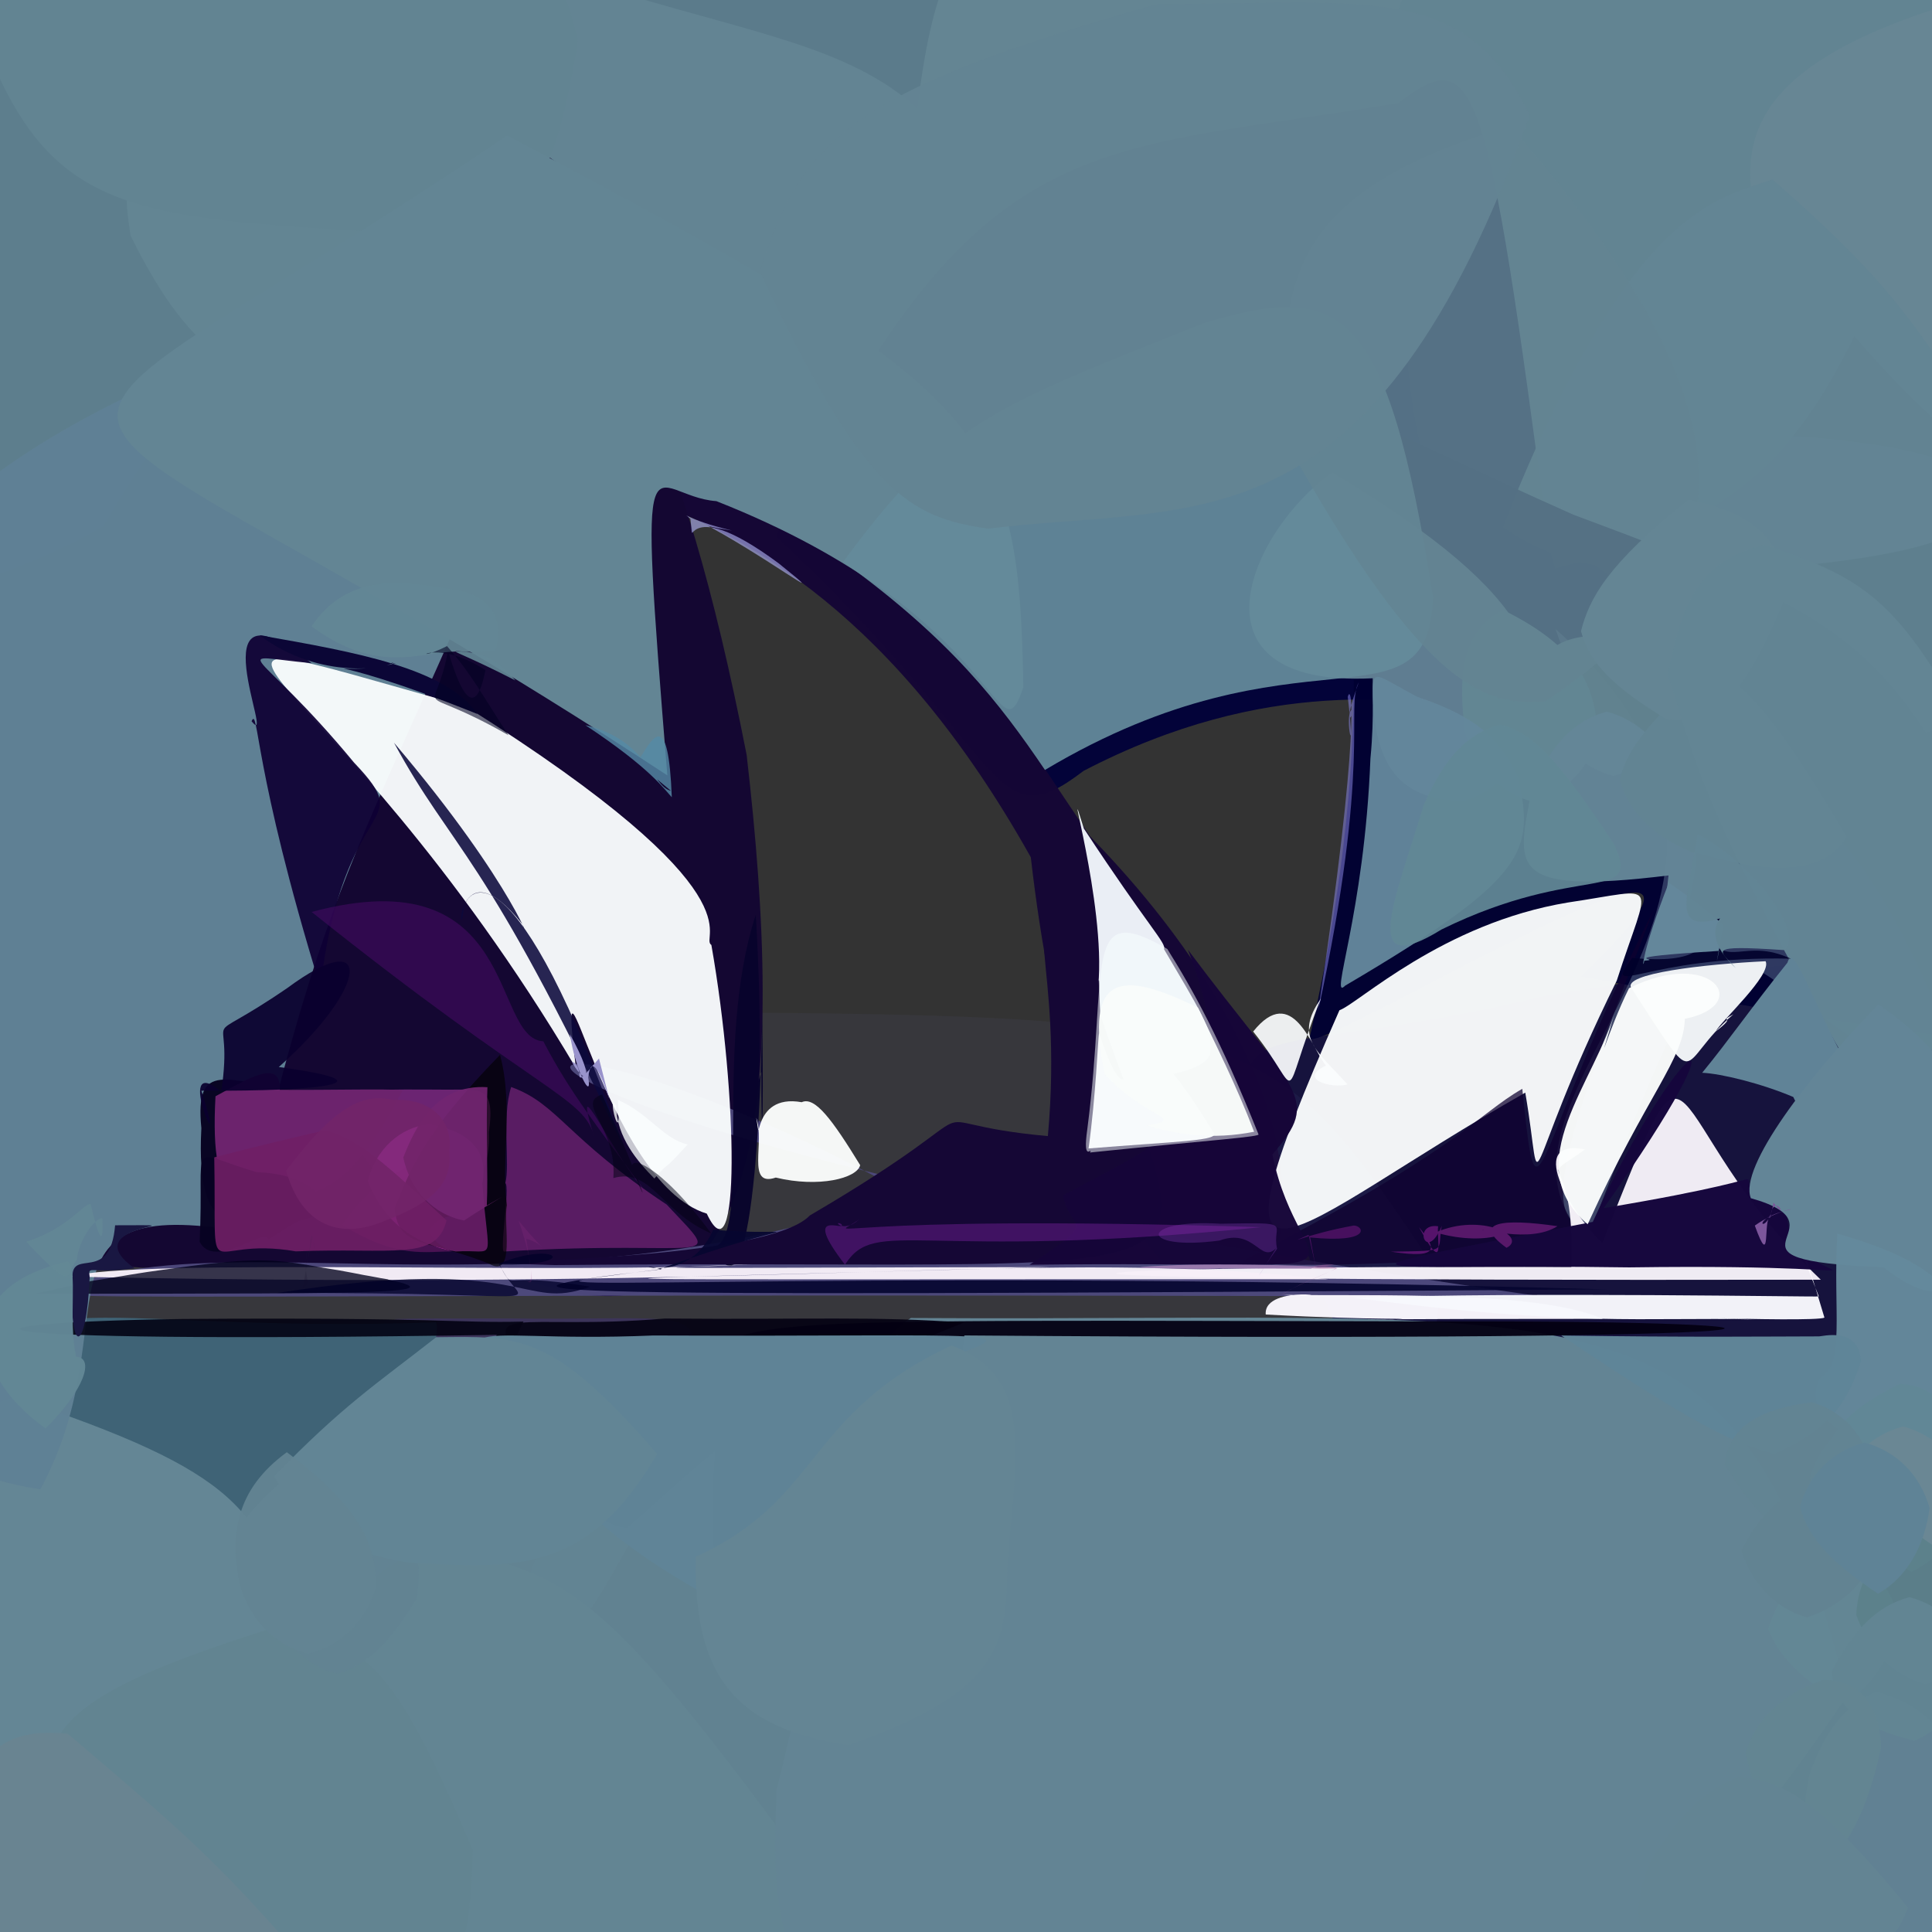 <?xml version="1.0" ?>
<svg xmlns="http://www.w3.org/2000/svg" version="1.1" width="600" height="600">
  <rect width="100%" height="100%" fill="#333333" stroke="none"/>
  <defs/>
  <g>
    <path d="M 617.328 180.048 C 612.962 228.235 602.119 231.314 581.2 226.157 C 566.183 215.089 547.853 217.926 472.795 158.235 C 486.51 130.72 509.946 132.998 562.319 135.788 C 621.997 140.968 622.978 152.991 617.328 180.048" stroke-width="0.0" fill="rgb(96, 130, 145)" opacity="0.969"/>
    <path d="M 629.772 440.531 C 654.208 599.36 669.91 614.886 438.631 627.435 C 352.812 672.269 333.016 681.645 423.353 435.605 C 374.008 294.915 360.767 337.857 479.781 309.228 C 688.91 274.146 663.238 332.567 629.772 440.531" stroke-width="0.0" fill="rgb(21, 18, 61)" opacity="0.964"/>
    <path d="M 324.093 49.394 C 320.581 91.538 312.173 99.056 282.911 92.977 C 201.116 53.79 186.404 50.584 151.257 -5.914 C 166.14 -34.634 191.647 -25.284 236.52 -17.537 C 293.146 -33.705 316.493 -48.148 324.093 49.394" stroke-width="0.0" fill="rgb(93, 127, 143)" opacity="0.955"/>
    <path d="M 465.977 -1.308 C 453.127 84.458 427.058 75.856 323.895 101.257 C 289.501 120.451 281.419 113.206 282.493 59.12 C 289.732 -37.181 305.542 -30.179 363.905 -20.774 C 427.259 -23.826 451.985 -30.664 465.977 -1.308" stroke-width="0.0" fill="rgb(100, 133, 147)" opacity="1.0"/>
    <path d="M 320.61 119.671 C 317.835 153.385 310.508 163.121 293.196 162.014 C 201.032 86.385 173.592 89.472 139.87 14.907 C 141.204 -9.01 150.051 -16.317 180.698 -6.038 C 265.157 21.445 302.548 11.362 320.61 119.671" stroke-width="0.0" fill="rgb(99, 132, 147)" opacity="1.0"/>
    <path d="M 616.882 14.208 C 566.84 115.886 572.084 155.742 476.773 178.1 C 438.209 161.302 437.857 145.243 432.9 42.131 C 428.952 -13.044 436.937 -20.444 508.407 -21.38 C 603.73 -23.734 615.132 -20.755 616.882 14.208" stroke-width="0.0" fill="rgb(98, 132, 146)" opacity="1.0"/>
    <path d="M 481.035 170.112 C 511.001 270.875 450.828 179.864 336.498 239.413 C 307.487 261.577 314.365 235.184 241.011 166.558 C 303.224 37.593 336.957 48.439 434.265 32.033 C 458.205 13.773 461.667 22.009 481.035 170.112" stroke-width="0.0" fill="rgb(0, 0, 57)" opacity="0.948"/>
    <path d="M 338.546 259.749 C 471.085 395.73 346.299 494.852 320.126 266.236 C 236.342 116.687 137.062 162.655 119.586 119.917 C 125.904 33.132 133.768 24.321 144.648 30.497 C 214.766 78.999 223.062 87.123 338.546 259.749" stroke-width="0.0" fill="rgb(21, 7, 54)" opacity="0.974"/>
    <path d="M 79.091 66.347 C 69.463 128.933 69.228 154.642 -10.079 181.91 C -29.323 169.37 -24.031 146.695 -20.595 98.104 C -26.135 33.474 -35.251 7.436 -3.415 -11.646 C 87.195 17.39 88.424 36.436 79.091 66.347" stroke-width="0.0" fill="rgb(95, 129, 144)" opacity="0.971"/>
    <path d="M 166.195 77.89 C 157.929 158.203 144.851 155.109 111.665 132.575 C 74.331 116.111 60.377 113.079 40.552 73.196 C 36.9 49.596 36.843 36.62 111.916 31.358 C 147.641 31.124 158.504 36.063 166.195 77.89" stroke-width="0.0" fill="rgb(99, 133, 147)" opacity="1.0"/>
    <path d="M 616.815 96.09 C 613.611 108.719 608.944 120.738 602.81 132.199 C 585.557 116.377 578.667 108.033 545.191 68.226 C 540.901 46.279 540.661 22.434 600.784 2.827 C 643.457 30.461 624.64 66.494 616.815 96.09" stroke-width="0.0" fill="rgb(103, 134, 148)" opacity="1.0"/>
    <path d="M 616.909 133.909 C 623.964 157.279 622.86 169.581 556.021 175.985 C 512.635 177.019 491.744 180.833 466.66 163.76 C 506.152 63.868 533.522 61.795 550.463 55.716 C 589.307 89.699 594.371 100.902 616.909 133.909" stroke-width="0.0" fill="rgb(99, 133, 148)" opacity="0.977"/>
    <path d="M 447.632 396.929 C 412.313 735.831 370.751 702.081 256.77 640.556 C 6.018 674.794 -13.783 703.078 -21.666 441.514 C -44.535 327.411 -47.973 314.737 111.821 313.942 C 396.864 315.645 387.846 307.673 447.632 396.929" stroke-width="0.0" fill="rgb(113, 117, 187)" opacity="0.072"/>
    <path d="M 231.881 234.454 C 243.685 336.752 239.974 428.768 158.655 395.635 C -136.908 399.744 -89.942 349.896 -19.758 261.069 C 59.851 102.151 71.436 106.22 90.562 115.374 C 143.216 96.113 190.474 23.39 231.881 234.454" stroke-width="0.0" fill="rgb(21, 7, 51)" opacity="0.996"/>
    <path d="M 179.468 12.489 C 170.466 68.927 160.063 74.955 111.303 71.675 C 34.156 67.037 11.462 64.152 -9.206 0.681 C 22.515 -49.141 62.785 -26.746 94.425 -19.498 C 128.756 -28.731 164.672 -50.105 179.468 12.489" stroke-width="0.0" fill="rgb(98, 132, 146)" opacity="0.999"/>
    <path d="M 619.736 265.469 C 660.352 326.849 700.28 340.896 491.02 303.294 C 563.764 232.74 409.938 328.095 406.677 322.445 C 452.742 121.213 356.944 101.321 488.601 159.834 C 577.217 192.752 584.916 199.635 619.736 265.469" stroke-width="0.0" fill="rgb(1, 1, 50)" opacity="0.96"/>
    <path d="M 285.538 536.699 C 282.161 573.584 276.952 588.924 252.745 602.276 C 159.909 546.121 159.056 523.027 157.941 506.924 C 171.168 473.348 170.287 456.289 206.268 445.473 C 231.594 452.989 260.584 450.877 285.538 536.699" stroke-width="0.0" fill="rgb(97, 131, 146)" opacity="0.986"/>
    <path d="M 479.605 402.76 C -19.148 400.836 3.465 406.632 11.185 396.343 C 16.322 480.191 4.026 475.872 -21.406 445.793 C 13.534 347.726 123.15 425.482 281.812 370.683 C 131.318 288.597 100.706 348.697 479.605 402.76" stroke-width="0.0" fill="rgb(77, 73, 124)" opacity="0.972"/>
    <path d="M 132.59 452.787 C 114.777 471.602 106.913 481.723 60.301 507.407 C 41.996 501.873 32.241 493.622 0.301 444.537 C -4.384 392.335 23.059 414.651 135.467 410.667 C 137.608 417.997 131.522 431.858 132.59 452.787" stroke-width="0.0" fill="rgb(66, 109, 130)" opacity="0.83"/>
    <path d="M 155.963 479.234 C 151.496 511.643 145.678 525.709 91.621 543.409 C 64.725 537.742 56.951 528.737 54.183 510.231 C 77.896 457.989 92.755 452.629 139.894 434.188 C 152.372 430.983 157.04 442.322 155.963 479.234" stroke-width="0.0" fill="rgb(113, 153, 167)" opacity="0.837"/>
    <path d="M 205.876 461.016 C 185.187 496.501 182.923 508.221 160.95 516.33 C 137.34 512.137 126.57 507.429 119.736 469.108 C 121.669 444.702 129.072 436.896 156.837 438.128 C 195.034 441.692 204.177 447.889 205.876 461.016" stroke-width="0.0" fill="rgb(99, 132, 147)" opacity="0.995"/>
    <path d="M 90.273 507.011 C 80.433 553.886 65.847 560.086 6.159 574.065 C -17.557 571.536 -20.384 558.817 -19.647 511.051 C -23.962 462.358 -27.359 442.93 4.213 433.886 C 73.912 457.066 82.875 469.317 90.273 507.011" stroke-width="0.0" fill="rgb(100, 134, 149)" opacity="1.0"/>
    <path d="M 260.24 593.297 C 255.998 613.98 240.57 618.353 173.574 618.609 C 91.933 603.654 91.827 581.089 89.309 544.979 C 106.603 487.98 121.203 482.478 139.307 481.279 C 178.156 489.191 189.319 494.867 260.24 593.297" stroke-width="0.0" fill="rgb(99, 133, 147)" opacity="1.0"/>
    <path d="M 573.772 526.335 C 489.565 652.265 445.827 634.451 293.745 622.305 C 250.208 621.839 238.123 617.047 241.211 555.754 C 263.944 465.054 256.136 427.081 282.866 409.317 C 501.462 410.635 540.42 393.345 573.772 526.335" stroke-width="0.0" fill="rgb(99, 132, 148)" opacity="1.0"/>
    <path d="M 146.837 574.604 C 145.803 628.949 129.79 627.026 101.081 618.632 C 54.985 585.328 46.802 578.485 15.442 544.119 C 21.243 532.272 29.895 522.555 85.922 505.223 C 114.4 509.717 122.994 518.247 146.837 574.604" stroke-width="0.0" fill="rgb(98, 132, 145)" opacity="1.0"/>
    <path d="M 92.658 606.864 C 83.846 612.672 69.027 613.399 43.712 613.179 C 9.673 624.177 -10.833 630.833 -17.69 576.311 C -9.252 541.23 3.401 536.773 21.039 538.433 C 59.01 570.672 66.772 577.772 92.658 606.864" stroke-width="0.0" fill="rgb(105, 132, 145)" opacity="1.0"/>
    <path d="M 75.597 382.534 C 6.731 370.566 40.642 410.46 12.537 462.515 C -32.998 455.526 -25.948 433.592 -20.998 380.193 C -54.892 264.569 -134.036 143.824 191.047 75.792 C 113.202 271.721 107.352 246.562 75.597 382.534" stroke-width="0.0" fill="rgb(96, 129, 149)" opacity="0.994"/>
    <path d="M 215.198 419.038 C 208.043 462.393 201.875 471.117 171.663 471.51 C 135.868 471.395 130.571 468.89 135.876 410.173 C 111.215 409.622 121.602 409.423 157.781 409.449 C 205.108 410.078 216.768 406.314 215.198 419.038" stroke-width="0.0" fill="rgb(61, 52, 93)" opacity="0.925"/>
    <path d="M 162.562 410.433 C 136.925 466.335 123.64 466.935 102.841 458.82 C 95.651 457.352 135.663 461.978 154.244 414.549 C -27.197 417.444 -18.6 410.645 56.652 409.62 C 137.614 409.066 141.464 410.959 162.562 410.433" stroke-width="0.0" fill="rgb(0, 0, 17)" opacity="0.875"/>
    <path d="M 299.311 410.759 C 228.854 438.853 223.578 449.615 194.677 474.574 C 182.72 472.729 176.615 463.445 164.876 425.739 C 146.303 403.76 160.761 413.382 206.384 409.487 C 250.885 409.863 272.772 408.697 299.311 410.759" stroke-width="0.0" fill="rgb(6, 4, 21)" opacity="0.942"/>
    <path d="M 299.496 414.731 C 289.32 496.911 312.062 507.438 274.167 524.308 C 209.713 511.898 221.06 480.906 223.528 427.63 C 221.398 408.325 226.141 410.017 449.635 410.373 C 578.07 410.088 588.584 416.972 299.496 414.731" stroke-width="0.0" fill="rgb(4, 0, 18)" opacity="0.948"/>
    <path d="M 290.976 422.755 C 269.623 486.53 274.829 506.101 252.316 512.532 C 194.386 484.113 187.473 474.702 160.096 447.97 C 139.908 403.723 137.758 417.506 202.801 414.749 C 314.314 415.193 320.847 412.385 290.976 422.755" stroke-width="0.0" fill="rgb(96, 132, 151)" opacity="0.992"/>
    <path d="M 502.114 304.511 C 471.179 367.222 479.88 375.629 473.69 339.331 C 400.126 381.005 369.679 418.489 415.974 313.74 C 421.71 311.78 447.922 286.698 487.022 280.265 C 516.288 275.949 512.413 272.352 502.114 304.511" stroke-width="0.0" fill="rgb(247, 249, 250)" opacity="0.973"/>
    <path d="M 317.8 213.404 C 309.588 237.908 312.246 191.059 222.483 155.634 C 201.427 154.107 197.882 125.592 207.249 240.804 C -5.696 100.853 -16.089 159.811 157.51 42.062 C 307.288 121.529 316.364 131.257 317.8 213.404" stroke-width="0.0" fill="rgb(99, 133, 148)" opacity="1.0"/>
    <path d="M 611.736 341.099 C 528.717 310.551 546.052 245.886 492.934 385.032 C 448.79 340.7 575.645 278.225 483.047 195.299 C 502.352 249.845 510.056 242.869 520.446 237.873 C 536.188 240.953 573.564 227.582 611.736 341.099" stroke-width="0.0" fill="rgb(198, 240, 255)" opacity="0.23"/>
    <path d="M 532.487 213.689 C 518.574 231.093 511.01 238.324 501 241 C 491.0 238.321 483.68 231.0 475.588 216.189 C 475.642 203.496 483.861 196.866 497.599 197.509 C 512.695 202.737 524.603 207.03 532.487 213.689" stroke-width="0.0" fill="rgb(98, 131, 143)" opacity="0.983"/>
    <path d="M 475.307 226.952 C 471.32 239.0 464.0 246.321 453.787 249.053 C 440.256 247.569 425.586 244.655 426.31 210.645 C 366.273 213.588 388.642 164.3 413.74 146.764 C 481.448 187.108 479.053 207.391 475.307 226.952" stroke-width="0.0" fill="rgb(96, 126, 146)" opacity="0.991"/>
    <path d="M 496.221 228.601 C 493.32 239.0 486.0 246.321 476.0 249.0 C 466.0 246.321 458.68 239.0 455.031 227.602 C 452.809 211.018 453.559 196.072 466.83 189.461 C 492.516 202.051 495.451 215.368 496.221 228.601" stroke-width="0.0" fill="rgb(98, 134, 147)" opacity="1.0"/>
    <path d="M 471.634 241.472 C 475.869 264.088 476.08 271.778 417.749 306.106 C 412.645 311.348 423.711 284.065 425.598 235.603 C 428.41 206.405 420.783 206.048 440.055 216.381 C 459.0 222.68 466.32 230.0 471.634 241.472" stroke-width="0.0" fill="rgb(100, 135, 156)" opacity="0.963"/>
    <path d="M 525.572 245.483 C 532.524 277.252 512.981 313.117 518.175 271.875 C 467.174 278.121 471.241 268.912 475.679 245.325 C 481.68 231.0 489.0 223.679 499.0 221.0 C 509.0 223.679 516.32 231.0 525.572 245.483" stroke-width="0.0" fill="rgb(100, 134, 151)" opacity="0.978"/>
    <path d="M 573.492 259.901 C 565.175 273.335 545.766 270.196 525.201 264.569 C 513.0 259.32 505.68 252.0 503 241.999 C 505.661 231.95 512.557 223.616 531.395 206.771 C 542.785 213.717 551.346 222.341 573.492 259.901" stroke-width="0.0" fill="rgb(98, 132, 147)" opacity="1.0"/>
    <path d="M 501.339 262.276 C 509.846 280.883 490.641 267.543 447.66 288.67 C 422.098 304.44 433.001 280.282 442.092 250.153 C 448.68 235.0 456.0 227.679 466.0 225.0 C 476.0 227.679 483.32 235.0 501.339 262.276" stroke-width="0.0" fill="rgb(97, 135, 149)" opacity="0.945"/>
    <path d="M 220.926 293.472 C 229.249 340.767 229.828 398.84 219.493 376.9 C 187.364 367.086 172.585 278.343 178.857 331.697 C 101.179 200.737 29.366 187.065 144.748 219.428 C 238.296 278.367 216.895 290.787 220.926 293.472" stroke-width="0.0" fill="rgb(249, 252, 253)" opacity="0.964"/>
    <path d="M 445.042 185.446 C 443.555 228.971 403.651 191.9 324.521 239.115 C 310.471 218.404 295.307 198.661 261.884 174.445 C 293.883 131.122 307.62 126.693 373.845 100.314 C 416.576 87.545 430.633 93.798 445.042 185.446" stroke-width="0.0" fill="rgb(101, 139, 155)" opacity="0.934"/>
    <path d="M 522.879 175.147 C 509.32 195 501.999 202.319 480.083 217.872 C 462.611 218.9 443.71 217.384 398.593 135.615 C 398.248 89.627 396.371 60.878 469.004 39.115 C 541.863 122.339 528.445 155.75 522.879 175.147" stroke-width="0.0" fill="rgb(100, 133, 147)" opacity="0.846"/>
    <path d="M 475.082 35.839 C 426.246 171.892 372.608 156.152 306.838 164.175 C 282.414 160.614 268.378 153.372 235.897 84.126 C 248.859 44.575 262.058 28.557 359.234 1.291 C 426.714 1.134 455.184 -5.382 475.082 35.839" stroke-width="0.0" fill="rgb(99, 132, 147)" opacity="0.988"/>
    <path d="M 555.736 182.21 C 541.587 217.947 532.454 224.814 517.686 223.449 C 500.999 213.321 493.676 206.002 490.993 195.998 C 493.584 185.793 499.255 175.201 524.346 155.19 C 541.452 158.636 551.988 164.912 555.736 182.21" stroke-width="0.0" fill="rgb(100, 133, 148)" opacity="1.0"/>
    <path d="M 615.414 234.274 C 619.202 270.152 624.881 294.452 584.631 348.974 C 527.087 251.367 526.086 234.407 517.996 209.384 C 522.464 187.577 527.007 174.618 547.775 169.184 C 580.92 179.91 590.782 187.519 615.414 234.274" stroke-width="0.0" fill="rgb(99, 133, 148)" opacity="0.99"/>
    <path d="M 361.471 294.744 C 381.66 329.149 385.099 331.268 347.345 336.207 C 339.983 332.272 341.92 295.806 341.066 306.135 C 343.54 280.702 329.644 234.891 336.609 257.318 C 356.781 288.026 362.356 292.957 361.471 294.744" stroke-width="0.0" fill="rgb(246, 251, 255)" opacity="0.946"/>
    <path d="M 497.788 409.583 C 423.791 409.565 414.609 409.918 432.622 409.757 C 442.227 409.263 427.856 410.139 393.085 408.234 C 392.257 398.231 421.807 403.649 398.25 402.119 C 427.307 402.57 477.142 400.68 497.788 409.583" stroke-width="0.0" fill="rgb(249, 247, 253)" opacity="0.975"/>
    <path d="M 532.847 320.313 C 540.129 314.762 533.033 317.881 538.308 315.005 C 519.948 330.759 528.902 340.871 506.655 306.866 C 503.534 302.371 529.246 299.424 548.324 298.519 C 550.43 302.723 534.265 317.314 532.847 320.313" stroke-width="0.0" fill="rgb(237, 240, 243)" opacity="1.0"/>
    <path d="M 234.726 284.099 C 221.31 324.751 233.597 382.692 221.992 387.31 C 234.952 417.584 237.013 321.462 236.656 309.643 C 237.333 359.123 236.328 355.027 236.454 332.871 C 230.215 351.24 238.987 358.191 234.726 284.099" stroke-width="0.0" fill="rgb(8, 4, 44)" opacity="0.961"/>
    <path d="M 566.596 409.192 C 563.599 410.964 482.31 407.593 545.115 409.763 C 510.962 408.963 489.027 412.19 420.336 403.002 C 475.439 401.173 564.863 402.855 564.855 402.612 C 542.722 346.918 548.731 348.914 566.596 409.192" stroke-width="0.0" fill="rgb(246, 247, 253)" opacity="0.976"/>
    <path d="M 129.362 496.447 C 121.621 509.415 114.578 516.851 104.797 519.798 C 94.99 517.351 87.68 510.006 85.005 500.004 C 87.679 489.999 94.969 482.631 115.078 466.059 C 126.86 469.534 132.046 481.207 129.362 496.447" stroke-width="0.0" fill="rgb(98, 131, 146)" opacity="0.901"/>
    <path d="M 513.776 282.213 C 472.563 385.934 484.333 375.908 499.122 387.721 C 435.74 393.223 396.422 393.767 385.499 391.73 C 452.587 357.581 458.59 346.224 472.766 338.146 C 477.919 387.568 475.379 357.348 513.776 282.213" stroke-width="0.0" fill="rgb(14, 0, 47)" opacity="0.727"/>
    <path d="M 565.456 397.424 C 512.759 346.822 528.958 306.816 497.636 385.992 C 489.981 379.299 472.642 353.144 492.275 356.961 C 475.766 368.706 489.394 354.492 487.979 393.474 C 327.391 392.847 246.083 398.024 565.456 397.424" stroke-width="0.0" fill="rgb(253, 249, 254)" opacity="0.94"/>
    <path d="M 335.052 294.743 C 369.244 408.312 407.374 390.644 172.271 392.879 C 107.328 390.907 235.347 394.476 251.539 377.448 C 317.371 338.886 277.091 348.41 325.423 352.829 C 330.472 297.47 314.471 278.517 335.052 294.743" stroke-width="0.0" fill="rgb(21, 7, 53)" opacity="1.0"/>
    <path d="M 395.172 358.513 C 403.563 401.318 438.612 391.276 319.719 392.791 C 342.283 377.835 332.245 382.825 330.141 371.237 C 364.006 352.73 388.424 345.628 368.914 294.928 C 402.932 340.448 410.575 340.618 395.172 358.513" stroke-width="0.0" fill="rgb(22, 6, 57)" opacity="0.978"/>
    <path d="M 109.961 236.833 C 130.104 258.063 106.735 245.491 99.512 306.661 C 78.499 238.411 80.37 219.137 78.124 223.986 C 86.242 234.021 59.447 176.2 96.773 205.959 C 69.931 203.469 79.061 199.506 109.961 236.833" stroke-width="0.0" fill="rgb(14, 0, 52)" opacity="0.928"/>
    <path d="M 204.099 451.555 C 182.285 488.869 160.289 487.075 127.2 485.326 C 106.059 481.856 95.017 475.243 85.126 458.506 C 106.393 436.547 116.619 430.02 135.466 415.283 C 161.004 415.014 171.324 413.612 204.099 451.555" stroke-width="0.0" fill="rgb(98, 133, 149)" opacity="1.0"/>
    <path d="M 555.094 374.921 C 552.267 403.205 611.409 392.126 505.973 393.597 C 424.354 392.392 399.901 397.745 494.652 379.464 C 521.841 319.758 545.722 307.756 498.055 375.195 C 571.285 362.982 524.922 363.639 555.094 374.921" stroke-width="0.0" fill="rgb(22, 7, 61)" opacity="0.99"/>
    <path d="M 523.245 316.403 C 522.9 329.046 511.794 339.336 493.067 380.199 C 470.986 361.521 495.529 336.171 501.926 313.065 C 494.667 337.461 499.205 320.396 505.895 306.906 C 531.534 294.088 544.659 312.12 523.245 316.403" stroke-width="0.0" fill="rgb(252, 254, 253)" opacity="0.961"/>
    <path d="M 390.814 352.219 C 391.794 353.059 377.255 353.937 338.511 357.92 C 339.515 355.626 336.068 361.892 337.673 350.673 C 344.267 299.972 335.803 279.152 362.525 294.721 C 370.467 307.431 378.936 322.57 390.814 352.219" stroke-width="0.0" fill="rgb(247, 255, 255)" opacity="0.518"/>
    <path d="M 116.801 493.061 C 113.298 503.956 105.888 511.076 95.765 513.638 C 86 511.175 78.25 504.178 74.479 492.272 C 71.322 476.631 73.132 462.662 89.074 450.996 C 112.326 468.499 116.749 479.859 116.801 493.061" stroke-width="0.0" fill="rgb(99, 132, 147)" opacity="0.939"/>
    <path d="M 608.887 551.939 C 614.364 574.372 618.113 595.91 594.29 613.821 C 558.076 586.524 558.48 568.615 561.909 551.238 C 566.349 538.381 572.724 529.412 582.842 525.416 C 596.529 529.373 604.386 536.244 608.887 551.939" stroke-width="0.0" fill="rgb(102, 136, 152)" opacity="0.939"/>
    <path d="M 602.0 459.0 C 599.32 469.0 592.0 476.32 582.0 479.0 C 572.0 476.32 564.68 469.0 562.0 459.0 C 564.68 449.0 572.0 441.68 582.0 439.0 C 592.0 441.68 599.32 449.0 602.0 459.0" stroke-width="0.0" fill="rgb(97, 132, 148)" opacity="1.0"/>
    <path d="M 579.032 340.426 C 579.255 354.277 562.244 352.389 556.91 340.674 C 546.911 336.442 534.523 333.421 528.625 333.157 C 536.98 322.997 543.806 312.992 555.11 298.962 C 557.219 291.668 562.766 312.721 579.032 340.426" stroke-width="0.0" fill="rgb(96, 131, 151)" opacity="0.998"/>
    <path d="M 610.161 378.145 C 609.791 398.155 605.033 409.245 584.922 393.532 C 526.931 391.404 575.709 381.099 543.741 372.111 C 539.916 362.502 561.834 333.923 583.35 311.949 C 616.337 334.671 613.81 354.491 610.161 378.145" stroke-width="0.0" fill="rgb(99, 133, 151)" opacity="1.0"/>
    <path d="M 611.573 421.136 C 604.852 440.79 594.078 445.4 578.312 447.179 C 566.994 444.151 560.707 435.398 565.301 427.762 C 573.115 423.27 569.221 407.921 570.589 383.096 C 602.07 392.197 609.369 401.389 611.573 421.136" stroke-width="0.0" fill="rgb(101, 137, 156)" opacity="0.976"/>
    <path d="M 577.94 422.838 C 573.141 437.817 565.816 445.137 551.055 451.621 C 538.817 448.502 525.41 442.058 484.851 414.752 C 525.11 415.354 548.32 415.049 564.821 415.027 C 565.715 415.119 577.366 411.758 577.94 422.838" stroke-width="0.0" fill="rgb(96, 133, 152)" opacity="0.995"/>
    <path d="M 607.461 453.373 C 603.32 465.0 596.0 472.32 586.0 475.0 C 576.0 472.32 568.68 465.0 565.675 454.696 C 567.864 444.231 575.269 436.988 590.009 429.777 C 602.338 430.379 608.081 439.625 607.461 453.373" stroke-width="0.0" fill="rgb(97, 135, 150)" opacity="1.0"/>
    <path d="M 582.134 458.799 C 579.32 469.0 572.0 476.32 561.994 479.01 C 551.884 476.418 544.347 469.256 535.59 454.753 C 536.889 442.739 547.067 437.528 562.701 435.49 C 573.946 438.853 580.193 447.703 582.134 458.799" stroke-width="0.0" fill="rgb(99, 132, 147)" opacity="0.995"/>
    <path d="M 611.104 463.166 C 609.145 474.304 603.255 483.779 593.536 488.095 C 580.947 480.464 573.678 473.005 571.0 463.0 C 573.68 453.0 581.0 445.679 591.003 442.99 C 601 445.678 608.32 453 611.104 463.166" stroke-width="0.0" fill="rgb(106, 135, 148)" opacity="1.0"/>
    <path d="M 589.6 504.409 C 586.63 515.618 580.472 525.062 571.988 529.018 C 559.706 521.505 552.194 514.478 549.129 505.809 C 552.289 495.232 559.058 487.696 570.089 483.745 C 581.195 485.238 588.146 493 589.6 504.409" stroke-width="0.0" fill="rgb(100, 135, 149)" opacity="0.994"/>
    <path d="M 582.491 481.309 C 579.873 491.35 572.225 498.46 561.283 502.32 C 551.204 499.579 544.073 491.584 540.775 481.626 C 545.592 471.731 552.569 464.186 562.149 461.174 C 572.0 463.68 579.32 471.0 582.491 481.309" stroke-width="0.0" fill="rgb(98, 131, 146)" opacity="1.0"/>
    <path d="M 618 502.999 C 615.32 513.0 608.0 520.32 598.0 523.0 C 588.0 520.32 580.68 513.0 576.477 501.572 C 577.04 489.24 583.594 480.525 595.149 476.394 C 608.291 484.98 615.341 492.951 618 502.999" stroke-width="0.0" fill="rgb(93, 129, 140)" opacity="0.974"/>
    <path d="M 613.037 516.07 C 610.766 526.824 604.721 536.296 594.54 540.625 C 578.961 536.799 570.006 530.804 568.819 519.144 C 575.68 506 583 498.68 593 496.001 C 603.0 498.68 610.32 506.0 613.037 516.07" stroke-width="0.0" fill="rgb(98, 133, 147)" opacity="0.991"/>
    <path d="M 584.183 542.853 C 581.288 555.634 577.513 568.327 567.645 579.09 C 549.64 566.149 544.061 556.225 542.131 544.283 C 545.455 533.815 552.861 526.574 565.955 521.745 C 577.664 521.389 583.958 529.901 584.183 542.853" stroke-width="0.0" fill="rgb(99, 133, 147)" opacity="0.982"/>
    <path d="M 599.252 468.343 C 597.746 480.006 592.186 489.928 583.242 494.944 C 568.99 485.345 561.679 478.001 559.0 468.0 C 561.68 458 569 450.678 578.999 447.998 C 589.0 450.68 596.32 458.0 599.252 468.343" stroke-width="0.0" fill="rgb(95, 131, 150)" opacity="1.0"/>
    <path d="M 592.549 592.437 C 586.168 609.831 571.996 613.931 536.465 616.627 C 508.505 610.365 504.482 597.96 512.485 578.083 C 521.997 563.257 529.163 555.84 539.996 551.926 C 552.55 552.821 564.135 557.6 592.549 592.437" stroke-width="0.0" fill="rgb(99, 132, 147)" opacity="1.0"/>
    <path d="M 312.84 486.363 C 312.703 511.383 310.062 525.509 263.583 542.002 C 228.043 536.596 215.432 520.437 216.043 483.489 C 255.486 465.438 249.75 439.347 295.464 417.863 C 321.833 427.456 315.316 453.055 312.84 486.363" stroke-width="0.0" fill="rgb(100, 133, 148)" opacity="1.0"/>
    <path d="M 326.22 393.515 C 151.876 398.271 141.965 397.168 412.433 397.288 C 322.856 387.301 256.823 401.318 22.119 396.48 C 40.26 390.574 179.646 395.887 233.44 392.627 C 187.393 394.322 204.81 393.662 326.22 393.515" stroke-width="0.0" fill="rgb(247, 239, 248)" opacity="0.967"/>
    <path d="M 376.775 351.623 C 379.59 354.341 365.018 354.454 338.06 356.663 C 340.336 340.343 340.961 322.917 341.317 320.702 C 349.16 344.585 350.09 333.165 355.836 327.417 C 356.127 324.206 363.814 330.029 376.775 351.623" stroke-width="0.0" fill="rgb(247, 250, 252)" opacity="0.999"/>
    <path d="M 151.828 351.712 C 152.4 367.459 144.298 372.49 132.331 374.153 C 122.0 371.32 114.679 364.0 106.861 348.553 C 105.544 337.171 115.856 338.42 136.116 338.381 C 148.83 338.698 153.96 335.879 151.828 351.712" stroke-width="0.0" fill="rgb(110, 38, 116)" opacity="0.964"/>
    <path d="M 207.038 374.082 C 225.793 394.162 221.119 384.711 156.697 388.661 C 154.835 389.85 158.537 368.237 156.93 367.433 C 158.494 361.892 155.744 346.881 158.746 337.58 C 173.364 342.855 175.657 353.292 207.038 374.082" stroke-width="0.0" fill="rgb(95, 30, 103)" opacity="0.924"/>
    <path d="M 149.794 367.544 C 151.702 393.505 154.636 387.823 141.559 388.664 C 125.132 385.874 117.461 375.593 114.218 366.712 C 116.706 357.07 124.125 350.002 133.4 349.135 C 143.88 350.983 151.988 355.995 149.794 367.544" stroke-width="0.0" fill="rgb(252, 72, 253)" opacity="0.986"/>
    <path d="M 389.475 351.477 C 376.43 354.051 365.533 352.333 356.285 349.552 C 368.886 347.274 355.419 347.32 343.04 333.497 C 336.633 302.084 348.22 301.194 372.051 312.951 C 377.295 323.853 383.939 336.993 389.475 351.477" stroke-width="0.0" fill="rgb(249, 252, 251)" opacity="0.972"/>
    <path d="M 204.669 394.217 C 148.163 401.435 126.536 403.053 499.039 400.427 C 240.656 393.105 124.085 403.599 205.485 394.184 C 192.889 390.806 213.233 400.602 221.522 381.876 C 249.911 384.493 250.111 377.561 204.669 394.217" stroke-width="0.0" fill="rgb(6, 6, 48)" opacity="0.92"/>
    <path d="M 113.017 359.943 C 110.249 369.901 102.857 377.059 92.176 379.323 C 75.009 380.467 60.616 387.043 62.535 350.35 C 60.404 328.762 70.42 335.814 92.948 338.737 C 103.195 342.368 110.435 349.86 113.017 359.943" stroke-width="0.0" fill="rgb(9, 5, 35)" opacity="0.999"/>
    <path d="M 145.609 376.057 C 134.322 378.285 128.029 382.393 140.249 388.661 C 132.732 388.542 123.243 391.16 106.277 380.402 C 112.965 370.595 120.931 363.641 130.99 361.007 C 140.962 363.708 148.267 371.037 145.609 376.057" stroke-width="0.0" fill="rgb(225, 50, 175)" opacity="0.263"/>
    <path d="M 157.446 374.316 C 156.171 379.568 160.325 397.284 151.871 392.458 C 132.753 384.757 123.633 387.693 122.568 375.299 C 127.567 362.913 131.14 352.407 155.283 327.598 C 159.616 343.721 155.457 360.682 157.446 374.316" stroke-width="0.0" fill="rgb(0, 0, 0)" opacity="0.614"/>
    <path d="M 125.101 338.56 C 113.466 360.192 106.31 367.863 94.97 371.064 C 74.736 373.343 64.944 377.263 66.924 340.455 C 76.055 335.614 87.404 328.158 86.857 338.445 C 102.894 338.585 119.298 338.073 125.101 338.56" stroke-width="0.0" fill="rgb(108, 35, 109)" opacity="1.0"/>
    <path d="M 86.587 331.373 C 122.1 336.172 100.828 338.954 62.537 338.73 C 71.717 367.154 52.928 325.705 68.707 339.055 C 73.038 310.132 59.719 327.077 89.27 306.81 C 115.987 287.029 114.925 306.183 86.587 331.373" stroke-width="0.0" fill="rgb(10, 0, 46)" opacity="0.932"/>
    <path d="M 99.203 375.985 C 90.286 379.714 83.949 384.863 83.36 384.836 C 82.298 380.836 66.674 394.571 61.99 385.633 C 63.628 353.203 57.335 357.397 79.631 364.019 C 94.64 364.524 102.055 371.437 99.203 375.985" stroke-width="0.0" fill="rgb(8, 3, 34)" opacity="0.978"/>
    <path d="M 138.678 379.029 C 135.542 391.805 122.115 387.4 91.859 388.62 C 62.416 383.531 67.352 403.008 66.542 359.425 C 78.907 356.176 90.661 353.396 100.988 351.015 C 111.063 353.612 118.809 360.501 138.678 379.029" stroke-width="0.0" fill="rgb(111, 31, 101)" opacity="0.908"/>
    <path d="M 151.179 374.383 C 161.992 368.282 152.963 373.169 144.113 379.036 C 134.41 377.174 127.367 369.443 125.233 359.494 C 128.947 350.128 135.128 336.628 151.377 337.639 C 150.846 351.101 151.644 364.457 151.179 374.383" stroke-width="0.0" fill="rgb(114, 38, 113)" opacity="0.913"/>
    <path d="M 193.718 356.443 C 159.661 259.836 144.758 275.992 144.072 282.191 C 142.171 296.22 141.549 260.985 162.19 286.984 C 165.991 296.728 160.808 275.953 122.364 230.67 C 140.539 264.227 150.335 264.011 193.718 356.443" stroke-width="0.0" fill="rgb(12, 9, 60)" opacity="0.876"/>
    <path d="M 96.712 383.5 C 96.528 386.253 94.256 398.53 94.006 400.363 C 97.577 397.279 93.35 397.35 95.686 386.941 C 93.766 397.701 95.852 391.885 96.925 383.991 C 97.707 386.993 100.253 396.339 96.712 383.5" stroke-width="0.0" fill="rgb(63, 38, 84)" opacity="0.177"/>
    <path d="M 529.429 289.636 C 536.641 301.486 541.35 290.94 556.141 297.725 C 510.999 296.648 497.259 310.649 506.895 297.488 C 527.283 299.393 531.437 294.608 533.328 281.991 C 537.463 281.278 541.812 286.459 529.429 289.636" stroke-width="0.0" fill="rgb(1, 0, 43)" opacity="0.901"/>
    <path d="M 535.285 287.394 C 533.696 295.749 532.376 302.376 533.878 295.311 C 497.592 297.583 517.684 297.865 510.659 298.343 C 509.898 302.121 509.674 295.99 518.265 274.138 C 524.606 278.514 531.461 283.601 535.285 287.394" stroke-width="0.0" fill="rgb(100, 135, 155)" opacity="1.0"/>
    <path d="M 553.959 295.059 C 529.011 293.37 534.264 295.121 539.084 300.665 C 532.882 294.963 531.148 289.619 534.152 285.232 C 518.749 289.806 524.161 278.84 527.184 258.962 C 545.964 268.883 560.85 291.166 553.959 295.059" stroke-width="0.0" fill="rgb(99, 133, 149)" opacity="0.994"/>
    <path d="M 440.692 381.116 C 445.669 387.254 447.899 391.172 431.973 388.714 C 450.551 388.391 446.107 388.886 447.744 380.713 C 442.896 392.581 438.48 379.65 446.629 380.828 C 446.014 384.257 449.21 396.885 440.692 381.116" stroke-width="0.0" fill="rgb(119, 26, 133)" opacity="0.683"/>
    <path d="M 26.504 398.127 C 77.69 398.368 70.421 396.754 120.829 397.366 C 101.359 394.499 81.752 385.347 11.1 401.777 C 128.155 401.727 149.602 402.054 107.324 394.999 C 82.246 390.477 82.775 388.995 26.504 398.127" stroke-width="0.0" fill="rgb(0, 0, 26)" opacity="0.774"/>
    <path d="M 396.609 387.838 C 391.873 394.132 386.981 402.88 396.289 387.659 C 391.361 392.542 389.7 381.27 378.736 385.261 C 353.526 388.619 353.518 378.449 379.055 380.042 C 402.807 379.636 394.78 379.73 396.609 387.838" stroke-width="0.0" fill="rgb(110, 51, 157)" opacity="0.41"/>
    <path d="M 154.936 392.687 C 160.955 402.029 152.764 394.347 183.238 399.605 C 161.358 407.548 165.514 389.282 85.921 401.567 C 180.798 401.16 160.986 407.522 155.056 392.396 C 173.088 385.05 180.986 393.36 154.936 392.687" stroke-width="0.0" fill="rgb(0, 0, 40)" opacity="0.755"/>
    <path d="M 161.045 379.092 C 164.78 389.501 166.45 400.062 163.393 397.546 C 166.686 400.636 164.372 392.511 164.215 389.715 C 166.476 405.951 165.373 397.435 163.434 384.726 C 168.682 385.81 171.779 392.031 161.045 379.092" stroke-width="0.0" fill="rgb(163, 53, 138)" opacity="0.177"/>
    <path d="M 406.891 384.308 C 407.697 388.477 409.639 399.303 407.993 390.311 C 409.394 397.082 408.578 393.159 406.393 383.491 C 398.012 387.283 405.934 383.192 420.399 380.607 C 423.411 380.56 426.418 386.225 406.891 384.308" stroke-width="0.0" fill="rgb(120, 27, 133)" opacity="0.515"/>
    <path d="M 414.266 392.778 C 410.702 392.32 399.635 394.444 414.218 393.963 C 417.338 393.465 400.552 399.824 397.818 402.275 C 402.833 398.98 407.592 397.316 415.377 393.831 C 409.923 392.504 410.204 393.659 414.266 392.778" stroke-width="0.0" fill="rgb(168, 90, 152)" opacity="0.441"/>
    <path d="M 409.246 393.344 C 404.886 394.286 410.915 393.933 400.34 394.003 C 382.769 393.979 375.126 393.884 380.609 394.028 C 376.477 393.581 384.054 394.507 354.701 393.758 C 349.19 393.6 371.143 391.738 409.246 393.344" stroke-width="0.0" fill="rgb(163, 129, 180)" opacity="0.872"/>
    <path d="M 41.757 393.867 C 27.849 395.786 27.308 392.563 27.852 396.662 C 26.849 420.765 21.346 421.59 22.504 396.643 C 22.294 387.571 34.257 398.691 35.747 380.523 C 67.02 380.48 21.869 379.636 41.757 393.867" stroke-width="0.0" fill="rgb(25, 23, 66)" opacity="1.0"/>
    <path d="M 418.558 216.428 C 419.835 211.493 422.633 226.043 409.35 314.044 C 426.057 237.03 417.846 219.491 421.972 211.906 C 416.461 226.779 420.702 223.019 419.648 220.484 C 417.378 223.019 421.199 239.186 418.558 216.428" stroke-width="0.0" fill="rgb(136, 132, 228)" opacity="0.536"/>
    <path d="M 266.751 378.755 C 261.678 383.28 258.505 378.681 261.281 380.151 C 263.118 382.863 248.363 374.557 262.415 392.749 C 272.151 377.592 284.894 391.884 391.685 381.109 C 253.704 376.885 256.995 385.787 266.751 378.755" stroke-width="0.0" fill="rgb(143, 40, 177)" opacity="0.361"/>
    <path d="M 123.037 205.926 C 101.629 211.59 93.682 199.776 148.288 221.758 C 138.282 207.512 111.044 202.619 80.58 197.283 C 99.863 211.747 121.158 207.247 122.122 205.726 C 114.234 208.492 120.962 205.996 123.037 205.926" stroke-width="0.0" fill="rgb(11, 6, 54)" opacity="1.0"/>
    <path d="M 139.526 357.651 C 140.698 368.289 132.826 374.134 119.425 379.154 C 105.501 385.179 93.533 380.474 88.884 363.557 C 102.704 345.322 111.613 339.043 122.242 341.612 C 133.248 340.964 140.877 347.539 139.526 357.651" stroke-width="0.0" fill="rgb(114, 36, 105)" opacity="0.863"/>
    <path d="M 267.134 361.848 C 266.173 365.948 254.248 368.926 240.925 365.705 C 231.662 368.849 237.63 354.709 234.879 347.143 C 236.635 358.684 232.861 339.436 248.972 342.298 C 253.068 340.412 258.441 347.671 267.134 361.848" stroke-width="0.0" fill="rgb(253, 255, 254)" opacity="0.959"/>
    <path d="M 418.468 336.752 C 414.043 338.174 402.688 335.306 411.77 330.921 C 407.312 325.425 401.423 305.083 389.184 320.356 C 405.263 340.381 396.663 344.168 410.231 310.101 C 401.815 322.151 408.967 326.265 418.468 336.752" stroke-width="0.0" fill="rgb(250, 252, 254)" opacity="0.925"/>
    <path d="M 23.617 421.305 C 29.406 421.68 26.417 431.398 14.154 443.646 C 0.995 434.125 -4.274 424.031 -5.44 412.379 C -2.221 402.091 5.38 395.361 21.061 391.742 C 24.296 394.814 21.108 409.217 23.617 421.305" stroke-width="0.0" fill="rgb(98, 135, 149)" opacity="0.98"/>
    <path d="M 203.218 365.998 C 209.352 359.105 204.372 365.541 213.553 355.415 C 205.944 353.725 201.609 345.813 191.869 341.573 C 193.296 358.826 188.209 338.251 191.315 343.283 C 191.504 353.365 198.184 360.873 203.218 365.998" stroke-width="0.0" fill="rgb(251, 255, 255)" opacity="0.77"/>
    <path d="M 182.673 334.572 C 184.422 319.584 194.025 360.293 186.017 328.721 C 176.23 340.275 182.561 331.661 177.612 329.664 C 180.911 336.399 185.896 337.185 176.968 321.151 C 178.725 332.665 184.058 342.372 182.673 334.572" stroke-width="0.0" fill="rgb(153, 147, 204)" opacity="1.0"/>
    <path d="M 208.634 247.591 C 207.569 220.185 202.821 228.91 198.919 235.149 C 206.092 243.845 199.43 238.21 208.377 245.599 C 202.329 244.186 201.282 229.863 181.801 225.207 C 202.208 238.704 206.511 245.395 208.634 247.591" stroke-width="0.0" fill="rgb(85, 138, 166)" opacity="0.815"/>
    <path d="M 184.53 353.015 C 176.808 328.217 190.863 359.85 200.351 369.874 C 185.288 349.687 176.807 338.937 168.737 323.383 C 152.318 322.521 161.592 265.807 96.78 283.215 C 167.743 339.909 181.403 340.554 184.53 353.015" stroke-width="0.0" fill="rgb(70, 11, 99)" opacity="0.566"/>
    <path d="M 220.852 383.039 C 205.292 361.689 193.687 357.169 196.742 364.208 C 202.611 378.122 199.211 367.808 187.005 339.91 C 178.508 342.651 191.594 349.711 190.488 365.861 C 202.155 362.519 205.313 376.435 220.852 383.039" stroke-width="0.0" fill="rgb(3, 2, 20)" opacity="0.516"/>
    <path d="M 483.688 380.799 C 466.727 378.327 456.727 379.484 467.871 387.517 C 474.599 384.082 459.988 376.501 445.866 382.758 C 462.994 387.831 474.878 380.749 460.535 381.916 C 458.958 381.134 475.017 386.356 483.688 380.799" stroke-width="0.0" fill="rgb(87, 24, 105)" opacity="1.0"/>
    <path d="M 28.15 373.913 C 25.982 373.644 21.162 381.531 8.125 385.645 C 23.835 402.178 20.098 395.622 23.844 391.29 C 24.426 385.314 29.15 378.472 31.74 378.304 C 31.892 380.174 32.415 392.152 28.15 373.913" stroke-width="0.0" fill="rgb(101, 137, 150)" opacity="0.669"/>
    <path d="M 214.414 161.16 C 211.577 158.431 212.569 161.249 227.322 164.763 C 220.426 163.679 218.506 163.217 217.306 161.966 C 236.433 171.732 261.543 190.753 241.76 174.901 C 210.216 151.559 216.001 173.998 214.414 161.16" stroke-width="0.0" fill="rgb(169, 170, 234)" opacity="0.652"/>
    <path d="M 153.706 202.119 C 138.722 203.815 133.951 197.937 160.054 211.314 C 141.47 189.51 127.516 217.276 96.751 194.505 C 108.183 177.625 125.412 180.5 140.292 183.042 C 150.503 183.955 157.585 191.534 153.706 202.119" stroke-width="0.0" fill="rgb(99, 135, 149)" opacity="0.921"/>
    <path d="M 550.761 373.463 C 549.328 384.148 542.449 379.45 553.628 376.227 C 560.685 374.551 551.903 375.618 544.974 380.617 C 550.224 395.23 547.412 378.165 549.777 378.073 C 550.94 369.18 555.824 380.244 550.761 373.463" stroke-width="0.0" fill="rgb(124, 86, 155)" opacity="1.0"/>
    <path d="M 139.141 202.059 C 134.94 224.901 127.264 210.798 157.914 228.336 C 149.302 215.113 146.316 209.189 138.819 200.655 C 125.83 207.213 133.971 197.116 150.764 208.128 C 149.803 212.683 146.633 227.791 139.141 202.059" stroke-width="0.0" fill="rgb(0, 0, 34)" opacity="0.572"/>
  </g>
</svg>
